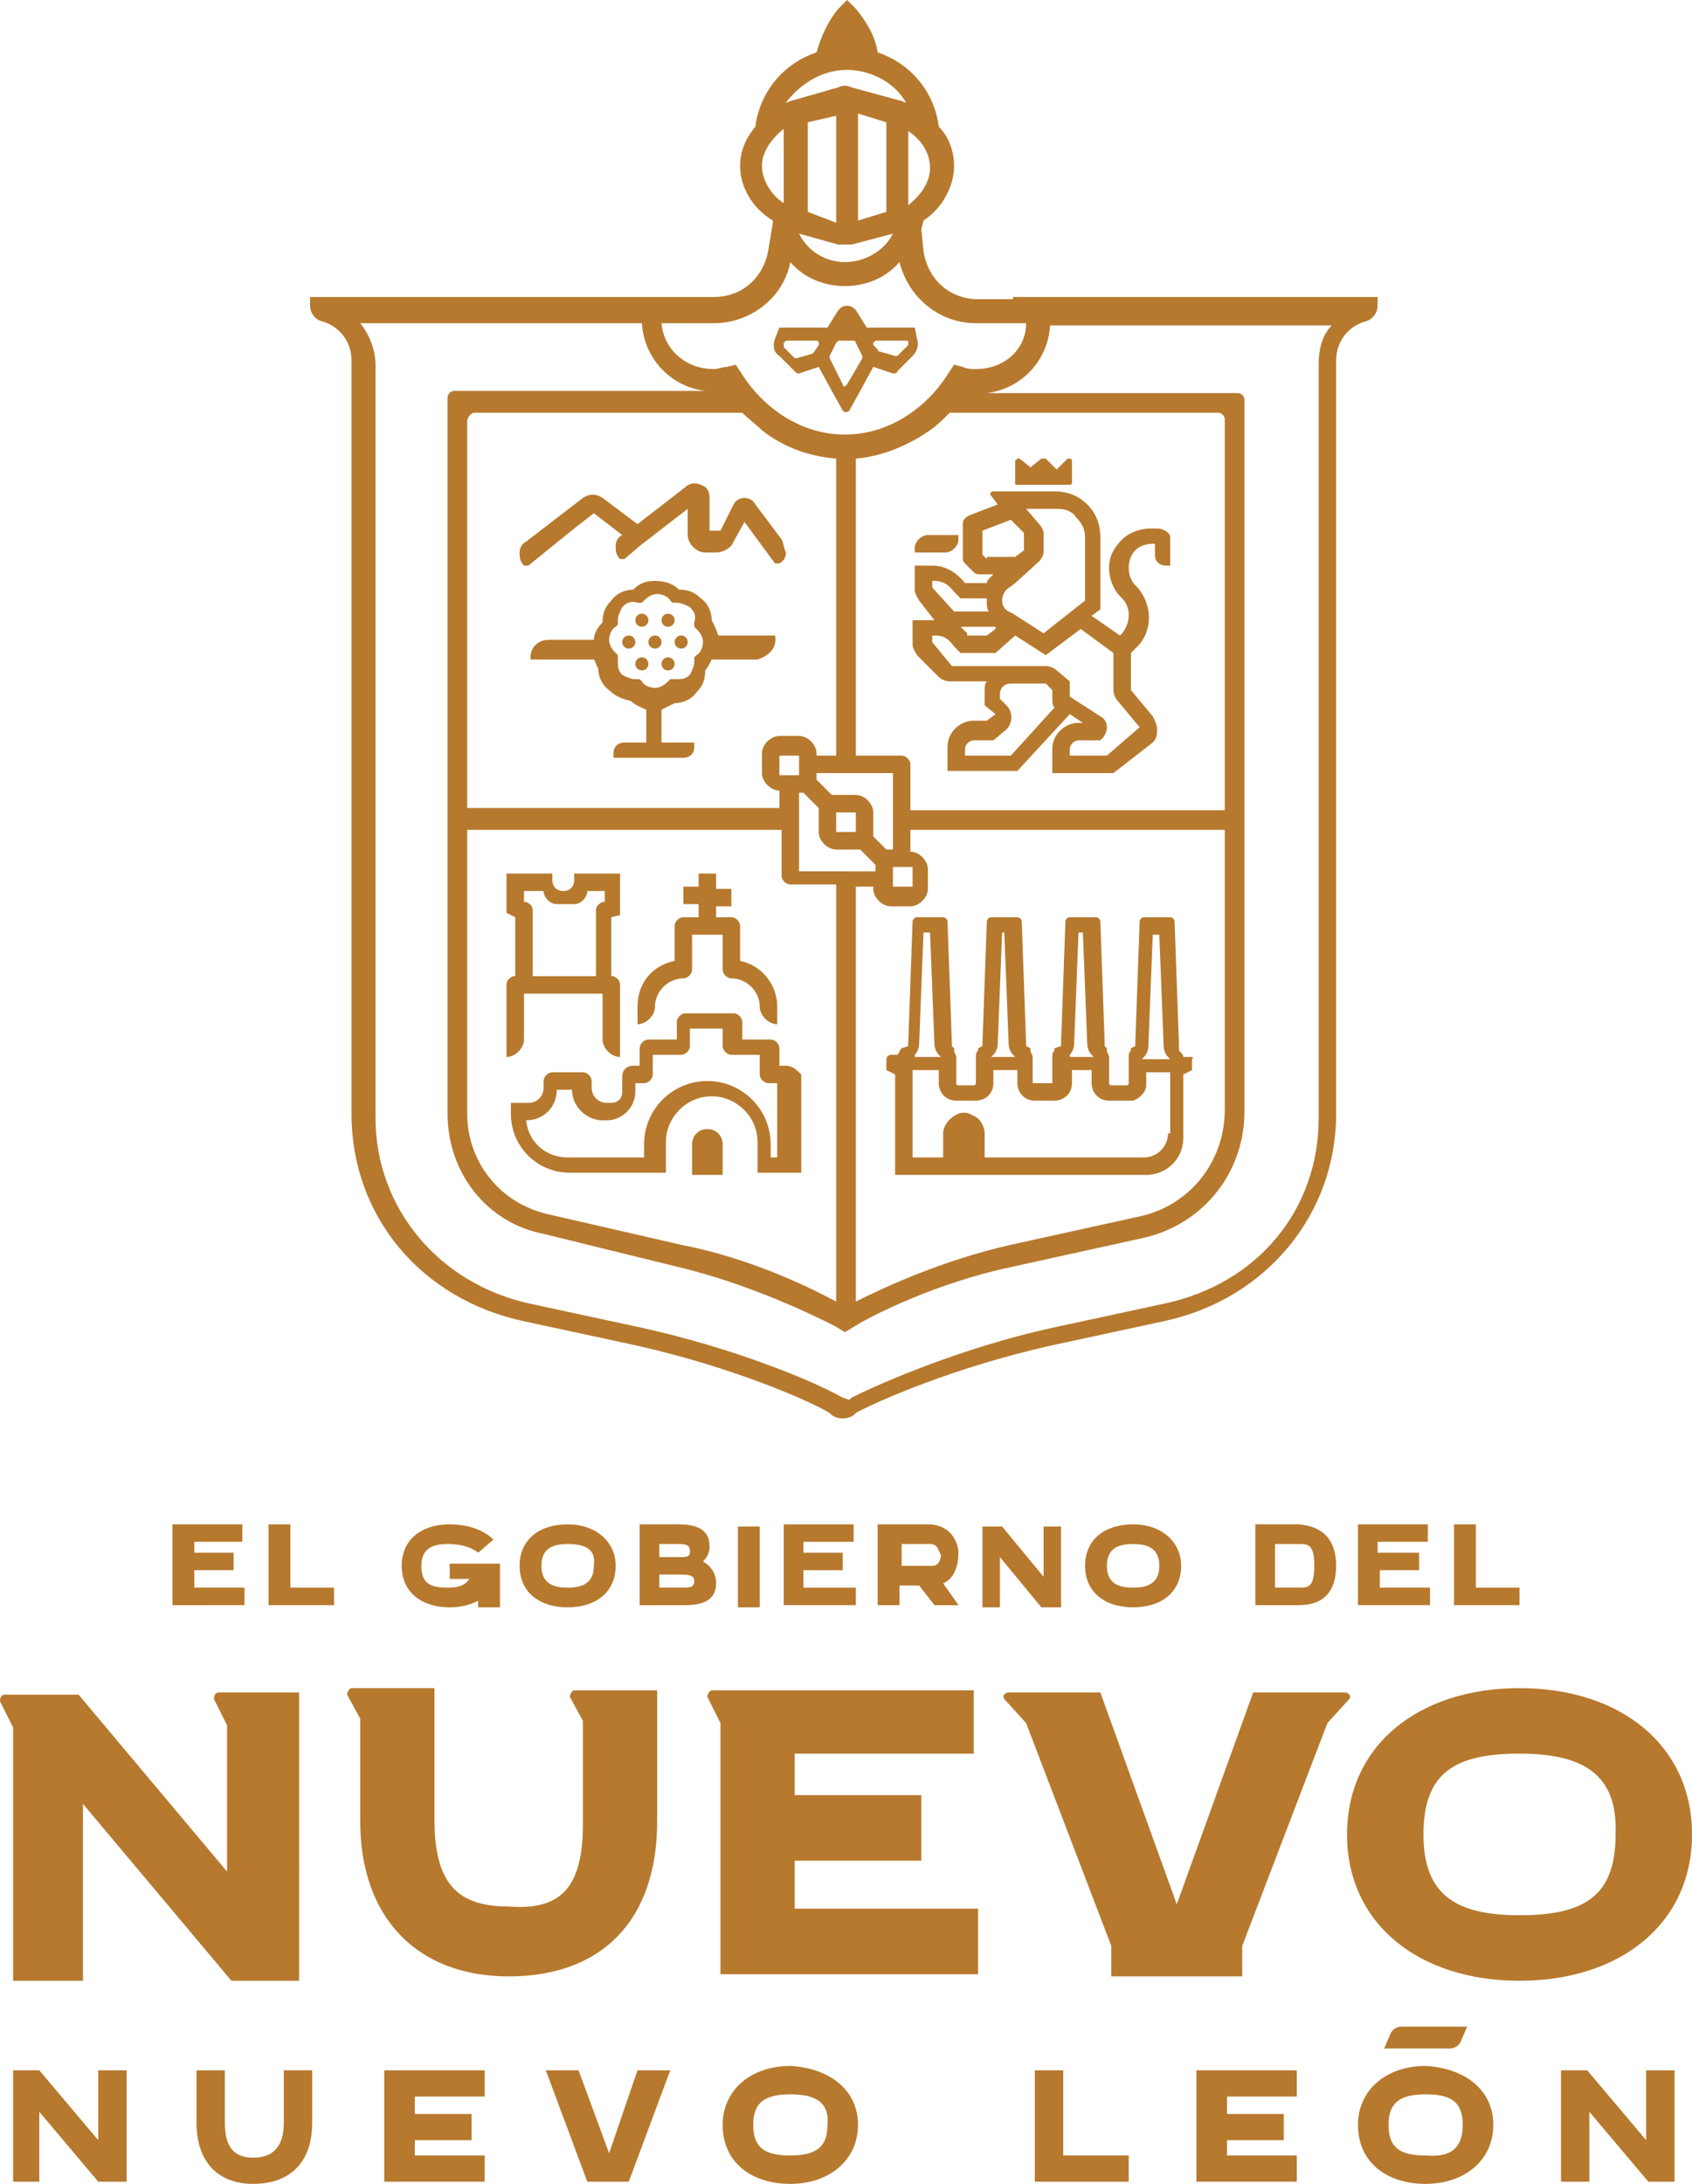 <?xml version="1.0" encoding="utf-8"?>
<!-- Generator: Adobe Illustrator 21.1.0, SVG Export Plug-In . SVG Version: 6.00 Build 0)  -->
<svg version="1.1" id="Layer_1" xmlns="http://www.w3.org/2000/svg" xmlns:xlink="http://www.w3.org/1999/xlink" x="0px" y="0px"
	 viewBox="0 0 77.5 100" style="enable-background:new 0 0 77.5 100;" xml:space="preserve">
<style type="text/css">
	.st0{fill:#312F31;}
	.st1{fill:#B07728;}
	.st2{fill:#B6792E;}
	.st3{fill:#FFFFFF;}
</style>
<g>
	<g>
		<g>
			<path class="st2" d="M36.2,16.8l0.2,0.2c0.1,0.1,0.1,0.1,0.2,0.1l0.3-0.1l0.6-0.2l0.6,1.1l0.5,0.9c0.1,0.1,0.2,0.1,0.3,0l0.5-0.9
				l0.6-1.1l0.6,0.2l0.3,0.1c0.1,0,0.2,0,0.2-0.1l0.2-0.2l0.5-0.5c0.2-0.2,0.3-0.5,0.2-0.8L41.9,15h-0.5H40h-0.3h0l-0.5-0.8
				c-0.1-0.1-0.2-0.2-0.4-0.2c-0.2,0-0.3,0.1-0.4,0.2L37.9,15h0h-0.3h-1.4h-0.5l-0.2,0.5c-0.1,0.3-0.1,0.6,0.2,0.8L36.2,16.8z
				 M40,15.7c0,0,0.1-0.1,0.1-0.1h1.4c0.1,0,0.1,0,0.1,0.1c0,0,0,0.1,0,0.1l-0.5,0.5c0,0-0.1,0-0.1,0c0,0,0,0,0,0l-0.7-0.2
				c0,0-0.1,0-0.1-0.1L40,15.8C40,15.8,40,15.7,40,15.7z M38,16.3l0.3-0.6c0,0,0.1-0.1,0.1-0.1h0.7c0,0,0.1,0,0.1,0.1l0.3,0.6
				c0,0,0,0.1,0,0.1l-0.7,1.2c0,0-0.1,0.1-0.1,0.1c0,0-0.1,0-0.1-0.1L38,16.4C38,16.3,38,16.3,38,16.3z M35.9,15.7
				c0,0,0.1-0.1,0.1-0.1h1.4c0,0,0.1,0,0.1,0.1c0,0,0,0.1,0,0.1l-0.2,0.3c0,0,0,0-0.1,0.1l-0.7,0.2c0,0,0,0,0,0c0,0-0.1,0-0.1,0
				l-0.5-0.5C35.9,15.8,35.9,15.7,35.9,15.7z"/>
		</g>
		<g>
			<path class="st2" d="M43.9,24.7v-0.2h-1.4c-0.3,0-0.6,0.3-0.6,0.6v0.2h1.4C43.6,25.3,43.9,25,43.9,24.7z"/>
			<path class="st2" d="M53,24.2h-0.2h-0.1c0,0,0,0,0,0c-0.5,0-1,0.2-1.3,0.5c-0.4,0.4-0.6,0.8-0.6,1.3c0,0.5,0.2,1,0.5,1.3l0.1,0.1
				c0.4,0.4,0.4,1.1,0,1.6l-0.1,0.1l-1.3-0.9l0.4-0.3l0-3.3c0-0.6-0.2-1.1-0.6-1.5c-0.4-0.4-0.9-0.6-1.5-0.6h-2.1l0,0h-0.7
				c-0.1,0-0.2,0.1-0.1,0.2l0.3,0.4l-1.3,0.5c-0.2,0.1-0.3,0.2-0.3,0.4v1.5c0,0.1,0,0.2,0.1,0.3l0.4,0.4c0.1,0.1,0.2,0.1,0.3,0.1
				h0.6l-0.1,0.1c-0.1,0.1-0.2,0.2-0.2,0.3h-1l0,0c-0.4-0.5-0.9-0.8-1.5-0.8l-0.8,0v1.1c0,0.2,0.1,0.3,0.2,0.5l0.7,0.9
				c0,0,0,0-0.1,0h-0.9v1.1c0,0.2,0.1,0.3,0.2,0.5L43,31c0.1,0.1,0.3,0.2,0.5,0.2h1.7c-0.1,0.1-0.1,0.3-0.1,0.5v0.6l0.5,0.4
				c0,0,0,0,0,0l-0.4,0.3h-0.6c-0.6,0-1.2,0.5-1.2,1.2v1.1h3.2l2.4-2.6l0.6,0.4h-0.2c-0.6,0-1.2,0.5-1.2,1.2v1.1H51l1.8-1.4l0,0
				c0.2-0.2,0.2-0.4,0.2-0.6c0-0.2-0.1-0.4-0.2-0.6l-1-1.2v-1.7l0.3-0.3c0.7-0.7,0.7-1.9,0-2.7l-0.1-0.1c-0.2-0.2-0.3-0.5-0.3-0.8
				c0-0.3,0.1-0.6,0.3-0.8c0.2-0.2,0.5-0.3,0.8-0.3c0,0,0,0,0,0h0.1v0.5c0,0.3,0.2,0.5,0.5,0.5h0.2v-1.3
				C53.6,24.4,53.3,24.2,53,24.2z M48.4,23.3c0.4,0,0.7,0.1,0.9,0.4c0.3,0.3,0.4,0.6,0.4,0.9l0,2.9l-1.9,1.5l-1.4-0.9L46.2,28
				c-0.2-0.1-0.3-0.3-0.3-0.5c0-0.2,0.1-0.4,0.2-0.5l0.4-0.3l1.1-1l0,0c0.1-0.1,0.2-0.3,0.2-0.4v-0.9c0-0.1-0.1-0.3-0.2-0.4L47,23.3
				H48.4z M45.2,25.6L45,25.4v-1.1l1.3-0.5l0.6,0.6v0.8l-0.4,0.3H45.2z M45.6,28.8l-0.4,0.3h-0.9l0-0.1c-0.1-0.1-0.2-0.2-0.3-0.3
				H45.6z M42.7,26.9l0-0.3h0.1c0.3,0,0.6,0.1,0.9,0.5l0.3,0.3h1.2c0,0.1,0,0.1,0,0.2c0,0.1,0,0.3,0.1,0.4h-1.6L42.7,26.9z
				 M46.3,34.6h-2.1v-0.3c0-0.2,0.2-0.4,0.4-0.4h0.9l0.6-0.5l0,0c0.3-0.3,0.3-0.8,0-1.1L45.8,32v-0.2c0-0.3,0.2-0.5,0.5-0.5l0.2,0
				h0.6v0l0.8,0l0.3,0.3v0.4c0,0.1,0,0.3,0.1,0.4L46.3,34.6z M52.2,33.3L52.2,33.3C52.2,33.3,52.2,33.3,52.2,33.3
				C52.2,33.3,52.2,33.3,52.2,33.3l-1.5,1.3H49v-0.3c0-0.2,0.2-0.4,0.4-0.4h1l0.1-0.1c0.1-0.1,0.2-0.3,0.2-0.5
				c0-0.2-0.1-0.4-0.3-0.5L49,31.9v-0.7l-0.6-0.5c-0.1-0.1-0.3-0.2-0.5-0.2l-0.8,0v0h-3.5l-0.9-1.1l0-0.3h0.1c0.4,0,0.6,0.1,0.9,0.5
				l0.3,0.3h1.6l0.9-0.8l1.4,0.9l1.6-1.2l1.5,1.1v1.7c0,0.2,0.1,0.4,0.2,0.5L52.2,33.3z"/>
			<path class="st2" d="M46.6,22.2H49c0.1,0,0.1-0.1,0.1-0.1v-1c0,0,0-0.1-0.1-0.1c0,0-0.1,0-0.1,0l-0.5,0.5L47.9,21
				c-0.1,0-0.1,0-0.2,0l-0.5,0.4L46.7,21c0,0-0.1,0-0.1,0c0,0-0.1,0.1-0.1,0.1v1C46.5,22.2,46.5,22.2,46.6,22.2z"/>
		</g>
		<g>
			<path class="st2" d="M46.4,13.7L46.4,13.7l-1.6,0c-1.3,0-2.3-0.9-2.5-2.2l-0.1-1l0.1-0.4c0.9-0.6,1.4-1.6,1.4-2.5
				c0-0.6-0.2-1.3-0.7-1.8c-0.2-1.6-1.3-2.9-2.8-3.4c-0.1-0.7-0.5-1.4-1-2L38.8,0l-0.4,0.4c-0.5,0.6-0.8,1.3-1,2
				c-1.5,0.5-2.6,1.8-2.8,3.4c-0.5,0.6-0.7,1.2-0.7,1.8c0,0.9,0.5,1.9,1.5,2.5l0,0.1c0,0,0,0,0,0l-0.2,1.2c-0.2,1.3-1.2,2.2-2.5,2.2
				h-1.7v0H14.2v0.4c0,0.3,0.2,0.6,0.5,0.7c0.8,0.2,1.4,0.9,1.4,1.8l0,34.5c0,4.7,3.2,8.5,7.9,9.5l5.1,1.1c4.5,1,8.1,2.6,8.9,3.1
				l0.1,0.1c0.3,0.2,0.7,0.2,1,0l0.1-0.1c0.9-0.5,4.5-2.1,9-3.1l5.1-1.1c4.7-1,7.9-4.9,7.9-9.5l0-34.5c0-0.9,0.6-1.6,1.4-1.8
				c0.3-0.1,0.5-0.4,0.5-0.7v-0.4H46.4z M41.6,6c0.6,0.4,1,1,1,1.7c0,0.7-0.5,1.3-1,1.7V6z M38.8,3.2c1.1,0,2.2,0.6,2.7,1.5
				c-0.1,0-0.2-0.1-0.3-0.1l-2.2-0.6c-0.2-0.1-0.4-0.1-0.6,0l-2.1,0.6c-0.1,0-0.2,0.1-0.3,0.1C36.6,3.9,37.6,3.2,38.8,3.2z
				 M38.4,11.2c0.1,0,0.2,0,0.3,0c0.1,0,0.2,0,0.3,0l1.9-0.5c-0.4,0.8-1.3,1.3-2.2,1.3c-0.9,0-1.7-0.5-2.1-1.3L38.4,11.2z M37,9.7
				V5.6l1.3-0.3v4.9L37,9.7z M39.3,10.1V5.2l1.3,0.4v4.1L39.3,10.1z M34.9,7.6c0-0.7,0.5-1.3,1-1.7v3.4C35.4,9,34.9,8.3,34.9,7.6z
				 M32.7,14.8c1.7,0,3.2-1.2,3.5-2.8c0.6,0.7,1.5,1.1,2.5,1.1c1,0,1.9-0.4,2.5-1.1c0.4,1.6,1.8,2.8,3.5,2.8h2.3
				C47,16,46,16.9,44.7,16.9c-0.2,0-0.4,0-0.6-0.1l-0.4-0.1l-0.2,0.3c-1.1,1.8-2.9,2.9-4.8,2.9c-1.9,0-3.7-1.1-4.8-2.9l-0.2-0.3
				l-0.4,0.1c-0.2,0-0.4,0.1-0.6,0.1c-1.3,0-2.3-0.9-2.4-2.1H32.7z M40.9,38.9L40.9,38.9c-0.1,0-0.2,0-0.3,0L40,38.3
				c0-0.1,0-0.1,0-0.2v-0.9c0-0.4-0.4-0.8-0.8-0.8h-0.9c-0.1,0-0.2,0-0.2,0l-0.7-0.7c0-0.1,0-0.1,0-0.2v-0.1h3.5V38.9z M41.8,39.7
				C41.8,39.7,41.8,39.7,41.8,39.7l0,0.9c0,0,0,0,0,0h-0.9c0,0,0,0,0,0v-0.9c0,0,0,0,0,0H41.8z M36.6,39.8v-3.5h0c0.1,0,0.2,0,0.2,0
				l0.7,0.7c0,0.1,0,0.1,0,0.2v0.9c0,0.4,0.4,0.8,0.8,0.8h0.9c0.1,0,0.2,0,0.2,0l0.7,0.7c0,0.1,0,0.1,0,0.2v0.1H36.6z M35.7,35.5
				C35.7,35.5,35.7,35.5,35.7,35.5l0-0.9c0,0,0,0,0,0h0.9c0,0,0,0,0,0v0.9c0,0,0,0,0,0H35.7z M38.3,38.1v-0.9c0,0,0,0,0,0h0.9
				c0,0,0,0,0,0v0.9c0,0,0,0,0,0L38.3,38.1C38.3,38.1,38.3,38.1,38.3,38.1z M38.3,34.6h-0.9v-0.1c0-0.4-0.4-0.8-0.8-0.8h-0.9
				c-0.4,0-0.8,0.4-0.8,0.8v0.9c0,0.4,0.4,0.8,0.8,0.8h0v0.8H21.4V19.3c0-0.2,0.2-0.4,0.3-0.4H34c0.3,0.3,0.7,0.6,0.9,0.8
				c1,0.8,2.2,1.2,3.4,1.3V34.6z M35.8,38v2.1c0,0.2,0.2,0.4,0.4,0.4h2.1v19.1c-1.3-0.7-4-2-7.1-2.6l-6.1-1.4
				c-2.2-0.5-3.7-2.4-3.7-4.6V38H35.8z M39.2,40.6h0.8v0.1c0,0.4,0.4,0.8,0.8,0.8h0.9c0.4,0,0.8-0.4,0.8-0.8v-0.9
				c0-0.4-0.4-0.8-0.8-0.8h0V38h14.4v12.8c0,2.4-1.6,4.4-3.9,4.9L46.3,57c-3.1,0.7-5.7,1.9-7.1,2.6V40.6z M41.7,37.1V35
				c0-0.2-0.2-0.4-0.4-0.4h-2.1V21c1.2-0.1,2.4-0.6,3.4-1.3c0.3-0.2,0.7-0.6,0.9-0.8h12.3c0.2,0,0.3,0.2,0.3,0.3v17.9H41.7z
				 M60.4,16.7l0,34.5c0,4.2-2.8,7.6-7.1,8.5l-5.1,1.1c-4.1,0.9-7.8,2.5-9.2,3.2l-0.1,0.1L38.6,64c-1.4-0.8-5.1-2.3-9.2-3.2
				l-5.1-1.1c-4.2-0.9-7.1-4.4-7.1-8.5l0-34.5c0-0.7-0.3-1.4-0.7-1.9h12.9c0.1,1.6,1.3,2.9,2.9,3.1H20.8c-0.2,0-0.3,0.2-0.3,0.3
				v32.8c0,2.7,1.8,5,4.4,5.5L31,58c3.4,0.8,6.4,2.3,7.2,2.7l0.5,0.3l0.5-0.3c0.8-0.5,3.8-2,7.2-2.7l5.9-1.3c2.8-0.6,4.7-3,4.7-5.8
				V18.3c0-0.2-0.2-0.3-0.3-0.3H45.2c1.6-0.2,2.8-1.5,2.9-3.1h12.9C60.6,15.3,60.4,15.9,60.4,16.7z"/>
		</g>
		<path class="st2" d="M35.8,24.7l-1.2-1.6c-0.1-0.2-0.3-0.3-0.5-0.3c-0.2,0-0.4,0.1-0.5,0.3l-0.6,1.2c0,0-0.1,0-0.1,0l-0.4,0v-1.5
			c0-0.3-0.1-0.5-0.4-0.6c-0.2-0.1-0.5-0.1-0.7,0.1L29.2,24l-1.6-1.2c-0.3-0.2-0.6-0.2-0.9,0l-2.6,2c-0.2,0.1-0.3,0.3-0.3,0.5
			c0,0.2,0,0.4,0.2,0.6c0,0,0,0,0.1,0c0,0,0,0,0.1,0l2.1-1.7c0,0,0,0,0,0l0.9-0.7l1.3,1c-0.2,0.1-0.3,0.3-0.3,0.5
			c0,0.2,0,0.4,0.2,0.6c0,0,0,0,0.1,0c0,0,0.1,0,0.1,0l0.7-0.6c0,0,0,0,0,0l2.2-1.7v1.2c0,0.4,0.4,0.8,0.8,0.8h0.5
			c0.3,0,0.7-0.2,0.8-0.5l0.5-0.9l1.4,1.9c0,0,0,0,0.1,0c0,0,0.1,0,0.1,0c0.2-0.1,0.3-0.3,0.3-0.5C35.9,25.1,35.9,24.9,35.8,24.7z"
			/>
		<g>
			<circle class="st2" cx="28.8" cy="29.4" r="0.3"/>
			<circle class="st2" cx="29.4" cy="30.4" r="0.3"/>
			<circle class="st2" cx="30.6" cy="30.4" r="0.3"/>
			<circle class="st2" cx="29.4" cy="28.4" r="0.3"/>
			<circle class="st2" cx="30.6" cy="28.4" r="0.3"/>
			<circle class="st2" cx="30" cy="29.4" r="0.3"/>
			<circle class="st2" cx="31.2" cy="29.4" r="0.3"/>
			<path class="st2" d="M35.5,29.1h-2.6c-0.1-0.3-0.2-0.5-0.3-0.7c0-0.4-0.2-0.8-0.5-1c-0.3-0.3-0.6-0.4-1-0.4
				c-0.3-0.3-0.7-0.4-1.1-0.4c-0.4,0-0.7,0.1-1,0.4c-0.4,0-0.8,0.2-1,0.5c-0.3,0.3-0.4,0.6-0.4,1c-0.2,0.2-0.4,0.5-0.4,0.8h-2.1
				c-0.4,0-0.8,0.3-0.8,0.8c0,0.1,0,0.1,0.1,0.1h2.8c0.1,0.1,0.1,0.3,0.2,0.4c0,0.4,0.2,0.8,0.5,1c0.3,0.3,0.6,0.4,1,0.5
				c0.2,0.2,0.5,0.3,0.7,0.4v1.5h-1c-0.3,0-0.5,0.2-0.5,0.5v0.2h3.2c0.3,0,0.5-0.2,0.5-0.5v-0.2h-1.5v-1.5c0.2-0.1,0.4-0.2,0.6-0.3
				c0.4,0,0.8-0.2,1-0.5c0.3-0.3,0.4-0.6,0.4-1c0.1-0.1,0.2-0.3,0.3-0.5h2.1C35.3,30,35.6,29.6,35.5,29.1
				C35.6,29.1,35.6,29.1,35.5,29.1z M31.9,30l-0.1,0.1l0,0.2c0,0.2-0.1,0.4-0.2,0.6c-0.2,0.2-0.4,0.2-0.6,0.2c0,0,0,0-0.1,0l-0.2,0
				l-0.1,0.1c-0.2,0.2-0.4,0.3-0.6,0.3c-0.2,0-0.5-0.1-0.6-0.3l-0.1-0.1l-0.2,0c0,0,0,0,0,0c-0.2,0-0.4-0.1-0.6-0.2
				c-0.2-0.2-0.2-0.4-0.2-0.6c0,0,0,0,0-0.1l0-0.2l-0.1-0.1c-0.2-0.2-0.3-0.4-0.3-0.6c0-0.2,0.1-0.5,0.3-0.6l0.1-0.1l0-0.2
				c0-0.2,0.1-0.4,0.2-0.6c0.2-0.2,0.4-0.3,0.7-0.2l0.2,0l0.1-0.1c0.2-0.2,0.4-0.3,0.6-0.3c0.2,0,0.5,0.1,0.6,0.3l0.1,0.1l0.2,0
				c0.2,0,0.4,0.1,0.6,0.2c0.2,0.2,0.3,0.4,0.2,0.7l0,0.2l0.1,0.1c0.2,0.2,0.3,0.4,0.3,0.6C32.2,29.6,32.1,29.9,31.9,30z"/>
		</g>
		<path class="st2" d="M54.5,48.4h-0.3c0-0.1-0.1-0.2-0.2-0.3L54,47.9c0,0,0-0.1,0-0.1l-0.2-5.6c0-0.1-0.1-0.2-0.2-0.2h-1.2
			c-0.1,0-0.2,0.1-0.2,0.2L52,47.8l0,0c0,0,0,0.1,0,0.1L51.8,48c0,0,0,0,0,0.1l0,0c-0.1,0.1-0.1,0.2-0.1,0.3c0,0.1,0,0.1,0,0.2l0,1
			c0,0,0,0.1-0.1,0.1h-0.7c0,0-0.1,0-0.1-0.1l0-1c0-0.1,0-0.1,0-0.2c0-0.1-0.1-0.2-0.1-0.3c0,0,0,0,0,0c0,0,0,0,0-0.1l-0.1-0.1
			c0,0,0-0.1,0-0.1l-0.2-5.6c0-0.1-0.1-0.2-0.2-0.2h-1.2c-0.1,0-0.2,0.1-0.2,0.2l-0.2,5.6c0,0,0,0.1,0,0.1L48.3,48c0,0,0,0,0,0.1
			c0,0,0,0,0,0c-0.1,0.1-0.1,0.2-0.1,0.3c0,0.1,0,0.2,0,0.2v0.5l0,0v0.5c0,0,0,0,0,0c0,0,0,0-0.1,0h-0.7c0,0,0,0-0.1,0c0,0,0,0,0,0
			v-0.5h0v-0.5c0-0.1,0-0.1,0-0.2c0-0.1-0.1-0.2-0.1-0.3c0,0,0,0,0,0c0,0,0,0,0-0.1L47,47.9c0,0,0-0.1,0-0.1l-0.2-5.6
			c0-0.1-0.1-0.2-0.2-0.2h-1.2c-0.1,0-0.2,0.1-0.2,0.2l-0.2,5.6c0,0,0,0.1,0,0.1L44.8,48c0,0,0,0,0,0.1c0,0,0,0,0,0
			c-0.1,0.1-0.1,0.2-0.1,0.3c0,0.1,0,0.2,0,0.2v1c0,0,0,0.1-0.1,0.1h-0.7c0,0-0.1,0-0.1-0.1v-1c0-0.1,0-0.1,0-0.2
			c0-0.1-0.1-0.2-0.1-0.3l0,0c0,0,0,0,0-0.1l-0.1-0.1c0,0,0-0.1,0-0.1l-0.2-5.6c0-0.1-0.1-0.2-0.2-0.2h-1.2c-0.1,0-0.2,0.1-0.2,0.2
			l-0.2,5.6c0,0,0,0.1,0,0.1L41.3,48c-0.1,0.1-0.1,0.2-0.2,0.3h-0.3c-0.1,0-0.2,0.1-0.2,0.2V49l0.4,0.2v4.6h11.5
			c0.9,0,1.7-0.7,1.7-1.7v-2.9l0.4-0.2v-0.5C54.7,48.4,54.6,48.4,54.5,48.4z M49,48.3c0.1-0.1,0.2-0.3,0.2-0.5l0.2-5.1h0.2l0.2,5.1
			c0,0.2,0.1,0.4,0.2,0.5l0.1,0.1h-1.1L49,48.3z M45.5,48.3c0.1-0.1,0.2-0.3,0.2-0.5l0.2-5.1H46l0.2,5.1c0,0.2,0.1,0.4,0.2,0.5
			l0.1,0.1h-1.1L45.5,48.3z M41.9,48.3c0.1-0.1,0.2-0.3,0.2-0.5l0.2-5.1h0.3l0.2,5.1c0,0.2,0.1,0.4,0.2,0.5l0.1,0.1h-1.2L41.9,48.3z
			 M53.5,51.9c0,0.6-0.5,1.1-1.1,1.1h-7.3v-1.1c0-0.3-0.2-0.7-0.5-0.8c-0.3-0.2-0.6-0.2-0.9,0c-0.3,0.2-0.5,0.5-0.5,0.8V53h-1.4v-4
			H43v0.6c0,0.4,0.3,0.8,0.8,0.8h0.9c0.4,0,0.8-0.3,0.8-0.8v-0.6h1.1v0.6c0,0.4,0.3,0.8,0.8,0.8h0.9c0.4,0,0.8-0.3,0.8-0.8v-0.6H50
			v0.6c0,0.4,0.3,0.8,0.8,0.8h0.9c0.1,0,0.1,0,0.2,0c0.3-0.1,0.6-0.4,0.6-0.7v-0.6h1.1V51.9z M52.3,48.5l0.1-0.1
			c0.1-0.1,0.2-0.3,0.2-0.5l0.2-5.1h0.3l0.2,5.1c0,0.2,0.1,0.4,0.2,0.5l0.1,0.1H52.3z"/>
		<g>
			<path class="st2" d="M32.4,51.7c-0.4,0-0.7,0.3-0.7,0.7v1.4h1.4v-1.4C33.1,52,32.8,51.7,32.4,51.7z"/>
			<path class="st2" d="M36,48.8h-0.3v-0.8c0-0.2-0.2-0.4-0.4-0.4l-1.3,0v-0.8c0-0.2-0.2-0.4-0.4-0.4h-2.2c-0.2,0-0.4,0.2-0.4,0.4
				v0.8l-1.3,0c-0.2,0-0.4,0.2-0.4,0.4v0.8h-0.3c-0.3,0-0.5,0.2-0.5,0.5l0,0.7c0,0.3-0.2,0.5-0.5,0.5h-0.2c-0.4,0-0.7-0.3-0.7-0.7
				v-0.3c0-0.2-0.2-0.4-0.4-0.4h-1.4c-0.2,0-0.4,0.2-0.4,0.4v0.3c0,0.4-0.3,0.7-0.7,0.7h-0.8v0.5c0,1.5,1.2,2.7,2.7,2.7h3.4l1,0
				l0-1.4c0-1.1,0.9-2.1,2.1-2.1c1.1,0,2.1,0.9,2.1,2.1v1.4l2,0l0-4.5C36.5,49,36.3,48.8,36,48.8z M35.3,53v-0.6
				c0-1.6-1.3-2.9-2.9-2.9c-1.6,0-2.9,1.3-2.9,2.9l0,0.6L26,53c-1,0-1.8-0.7-1.9-1.7c0.8,0,1.4-0.6,1.4-1.4h0.7
				c0,0.8,0.7,1.4,1.4,1.4h0.2c0.7,0,1.3-0.6,1.3-1.3l0-0.4h0.4c0.2,0,0.4-0.2,0.4-0.4v-0.9l1.3,0c0.2,0,0.4-0.2,0.4-0.4v-0.8h1.5
				v0.8c0,0.2,0.2,0.4,0.4,0.4l1.3,0v0.9c0,0.2,0.2,0.4,0.4,0.4h0.4l0,3.4L35.3,53z"/>
			<path class="st2" d="M31.3,42c-0.2,0-0.4,0.2-0.4,0.4V44c-1,0.2-1.7,1-1.7,2.1v0.8c0.4,0,0.8-0.4,0.8-0.8v0
				c0-0.7,0.6-1.3,1.3-1.3c0.2,0,0.4-0.2,0.4-0.4v-1.6h0.7h0.7v1.6c0,0.2,0.2,0.4,0.4,0.4c0.7,0,1.3,0.6,1.3,1.3v0
				c0,0.4,0.4,0.8,0.8,0.8v-0.8c0-1-0.7-1.9-1.7-2.1v-1.6c0-0.2-0.2-0.4-0.4-0.4h-0.7v-0.5h0.7v-0.8h-0.7V40H32v0.6h-0.7v0.8H32V42
				H31.3z"/>
			<path class="st2" d="M23.6,42v2.7l-0.1,0c-0.2,0.1-0.3,0.2-0.3,0.4v3.3c0.4,0,0.8-0.4,0.8-0.8v-2.1h3.6v2.1
				c0,0.4,0.4,0.8,0.8,0.8v-3.3c0-0.2-0.1-0.3-0.3-0.4l-0.1,0V42l0.4-0.1V40h-2.1v0.3c0,0.3-0.2,0.5-0.5,0.5h0
				c-0.3,0-0.5-0.2-0.5-0.5V40h-2.1v1.8L23.6,42z M24.1,40.8h0.8c0,0.3,0.3,0.6,0.6,0.6h0.4h0.4c0.3,0,0.6-0.3,0.6-0.6h0.8v0.5
				l-0.1,0c-0.2,0.1-0.3,0.2-0.3,0.4v3h-2.9v-3c0-0.2-0.1-0.3-0.3-0.4l-0.1,0V40.8z"/>
		</g>
	</g>
	<g>
		<g>
			<path class="st2" d="M10.5,77.5h-0.5c-0.1,0-0.2,0.1-0.2,0.3l0.6,1.2v0v6.7l-6.8-8.1H0.2c-0.1,0-0.2,0.1-0.2,0.3l0.6,1.2v11.6
				h3.2v-8.1l6.8,8.1l3.1,0V77.5L10.5,77.5z"/>
			<path class="st2" d="M26.7,83.5v-4.7l-0.6-1.1c0-0.1,0.1-0.3,0.2-0.3l3.8,0v6c0,4.5-2.5,7.1-6.8,7.1c-4.2,0-6.8-2.7-6.8-7.1v-4.7
				l-0.6-1.1c0-0.1,0.1-0.3,0.2-0.3l3.8,0v6c0,2.9,1,4,3.4,4C25.8,87.5,26.7,86.3,26.7,83.5L26.7,83.5z"/>
			<path class="st2" d="M33,90.5V78.9l-0.6-1.2c0-0.1,0.1-0.3,0.2-0.3h12v1.4v1.5h-8.2v1.9h5.8v3h-5.8v2.2h8.4v3H33z"/>
			<path class="st2" d="M57.4,77.5l-3.5,9.7l-3.5-9.7h-4.2c-0.2,0-0.3,0.2-0.2,0.3l1,1.1l3.9,10.2v1.4l3,0l3,0v-1.4l3.9-10.2l1-1.1
				c0.1-0.1,0-0.3-0.2-0.3L57.4,77.5z"/>
			<path class="st2" d="M77.5,84c0,4.1-3.3,6.7-7.9,6.7c-4.6,0-7.9-2.6-7.9-6.7c0-4.1,3.3-6.7,7.9-6.7C74.2,77.3,77.5,79.9,77.5,84z
				 M69.6,80.3c-3,0-4.4,0.9-4.4,3.7c0,2.7,1.4,3.7,4.4,3.7c3,0,4.4-0.9,4.4-3.7C74.1,81.3,72.6,80.3,69.6,80.3z"/>
		</g>
		<path class="st2" d="M4.5,94.8h1.3v5.1H4.5l-2.7-3.2v3.2H0.6v-5.1h1.2L4.5,98V94.8z"/>
		<path class="st2" d="M13,97.2v-2.4h1.3v2.4c0,1.8-1,2.8-2.7,2.8S9,98.9,9,97.2v-2.4h1.3v2.4c0,1.1,0.4,1.6,1.3,1.6
			S13,98.3,13,97.2L13,97.2z"/>
		<path class="st2" d="M18.9,98.7h3.3v1.2h-4.6v-5.1h4.6v1.2h-3.2v0.8h2.6v1.2h-2.6V98.7z"/>
		<path class="st2" d="M29.2,94.8h1.5l-1.9,5.1h-1.9l-1.9-5.1h1.5l1.4,3.8L29.2,94.8z"/>
		<path class="st2" d="M39.3,97.3c0,1.6-1.3,2.7-3.1,2.7c-1.8,0-3.1-1-3.1-2.7c0-1.6,1.3-2.7,3.1-2.7C38,94.7,39.3,95.7,39.3,97.3z
			 M36.2,95.9c-1.2,0-1.7,0.4-1.7,1.4c0,1.1,0.6,1.4,1.7,1.4c1.2,0,1.7-0.4,1.7-1.4C38,96.3,37.4,95.9,36.2,95.9z"/>
		<path class="st2" d="M48.8,98.7h2.9v1.2h-4.3v-5.1h1.3V98.7z"/>
		<path class="st2" d="M56.1,98.7h3.3v1.2h-4.6v-5.1h4.6v1.2h-3.2v0.8h2.6v1.2h-2.6V98.7z"/>
		<path class="st2" d="M68.4,97.3c0,1.6-1.3,2.7-3.1,2.7c-1.8,0-3.1-1-3.1-2.7c0-1.6,1.3-2.7,3.1-2.7C67.1,94.7,68.4,95.7,68.4,97.3
			z M67,97.3c0-1.1-0.6-1.4-1.7-1.4c-1.2,0-1.7,0.4-1.7,1.4c0,1.1,0.6,1.4,1.7,1.4C66.4,98.8,67,98.4,67,97.3z M65.3,92.8h-1.1
			c-0.2,0-0.4,0.1-0.5,0.3l-0.3,0.7h1.9h1.1c0.2,0,0.4-0.1,0.5-0.3l0.3-0.7H65.3z"/>
		<path class="st2" d="M75.4,94.8h1.3v5.1h-1.2l-2.7-3.2v3.2h-1.3v-5.1h1.2l2.7,3.2V94.8z"/>
		<g>
			<path class="st2" d="M8.9,72.7h2.3v0.8H7.9v-3.7h3.2v0.8H8.9v0.5h1.8v0.8H8.9V72.7z"/>
			<path class="st2" d="M13.2,72.7h2.1v0.8h-3v-3.7h1V72.7z"/>
			<path class="st2" d="M20.8,71.6h2.1l0,2h-1v-0.3c-0.4,0.2-0.8,0.3-1.3,0.3c-1.3,0-2.2-0.7-2.2-1.9c0-1.2,0.9-1.9,2.2-1.9
				c1.4,0,2,0.7,2,0.7l-0.7,0.6c0,0-0.4-0.4-1.4-0.4c-0.8,0-1.2,0.3-1.2,1c0,0.8,0.4,1,1.2,1c0.5,0,0.8-0.1,1-0.4h-0.9V71.6z"/>
			<path class="st2" d="M28.2,71.7c0,1.2-0.9,1.9-2.2,1.9c-1.3,0-2.2-0.7-2.2-1.9c0-1.2,0.9-1.9,2.2-1.9
				C27.3,69.8,28.2,70.6,28.2,71.7z M26,70.7c-0.8,0-1.2,0.3-1.2,1s0.4,1,1.2,1c0.8,0,1.2-0.3,1.2-1C27.3,71,26.9,70.7,26,70.7z"/>
			<path class="st2" d="M32.8,72.5c0,0.7-0.5,1-1.4,1h-2.1v-3.7h1.8c0.9,0,1.4,0.3,1.4,1c0,0.3-0.1,0.5-0.3,0.7
				C32.7,71.8,32.8,72.2,32.8,72.5z M31.6,71c0-0.2-0.1-0.3-0.5-0.3h-0.9v0.6h1C31.6,71.3,31.6,71.2,31.6,71z M30.2,72.7h1.2
				c0.3,0,0.4-0.1,0.4-0.3c0-0.2-0.1-0.3-0.6-0.3h-1V72.7z"/>
			<path class="st2" d="M33.8,73.6v-3.7h1v3.7H33.8z"/>
			<path class="st2" d="M36.9,72.7h2.3v0.8h-3.3v-3.7h3.2v0.8h-2.3v0.5h1.8v0.8h-1.8V72.7z"/>
			<path class="st2" d="M43.2,72.5l0.7,1h-1.1l-0.7-0.9h-0.9v0.9h-1v-3.7h2.3c1.1,0,1.4,0.9,1.4,1.3C43.9,71.7,43.7,72.3,43.2,72.5z
				 M42.6,70.7h-1.3v1h1.4c0.4,0,0.4-0.5,0.4-0.5C43,71.1,43,70.7,42.6,70.7z"/>
			<path class="st2" d="M47.7,69.9h0.9v3.7h-0.9l-1.9-2.3v2.3H45v-3.7h0.9l1.9,2.3V69.9z"/>
			<path class="st2" d="M54.1,71.7c0,1.2-0.9,1.9-2.2,1.9c-1.3,0-2.2-0.7-2.2-1.9c0-1.2,0.9-1.9,2.2-1.9
				C53.2,69.8,54.1,70.6,54.1,71.7z M51.9,70.7c-0.8,0-1.2,0.3-1.2,1s0.4,1,1.2,1c0.8,0,1.2-0.3,1.2-1C53.1,71,52.7,70.7,51.9,70.7z
				"/>
			<path class="st2" d="M61.2,71.7c0,1.2-0.6,1.8-1.7,1.8h-2v-3.7h2C60.6,69.9,61.2,70.5,61.2,71.7z M59.5,70.7h-1.1v2h1.1
				c0.4,0,0.7,0,0.7-1C60.2,70.7,59.9,70.7,59.5,70.7z"/>
			<path class="st2" d="M63.2,72.7h2.3v0.8h-3.3v-3.7h3.2v0.8h-2.3v0.5H65v0.8h-1.8V72.7z"/>
			<path class="st2" d="M67.5,72.7h2.1v0.8h-3v-3.7h1V72.7z"/>
		</g>
	</g>
</g>
</svg>
